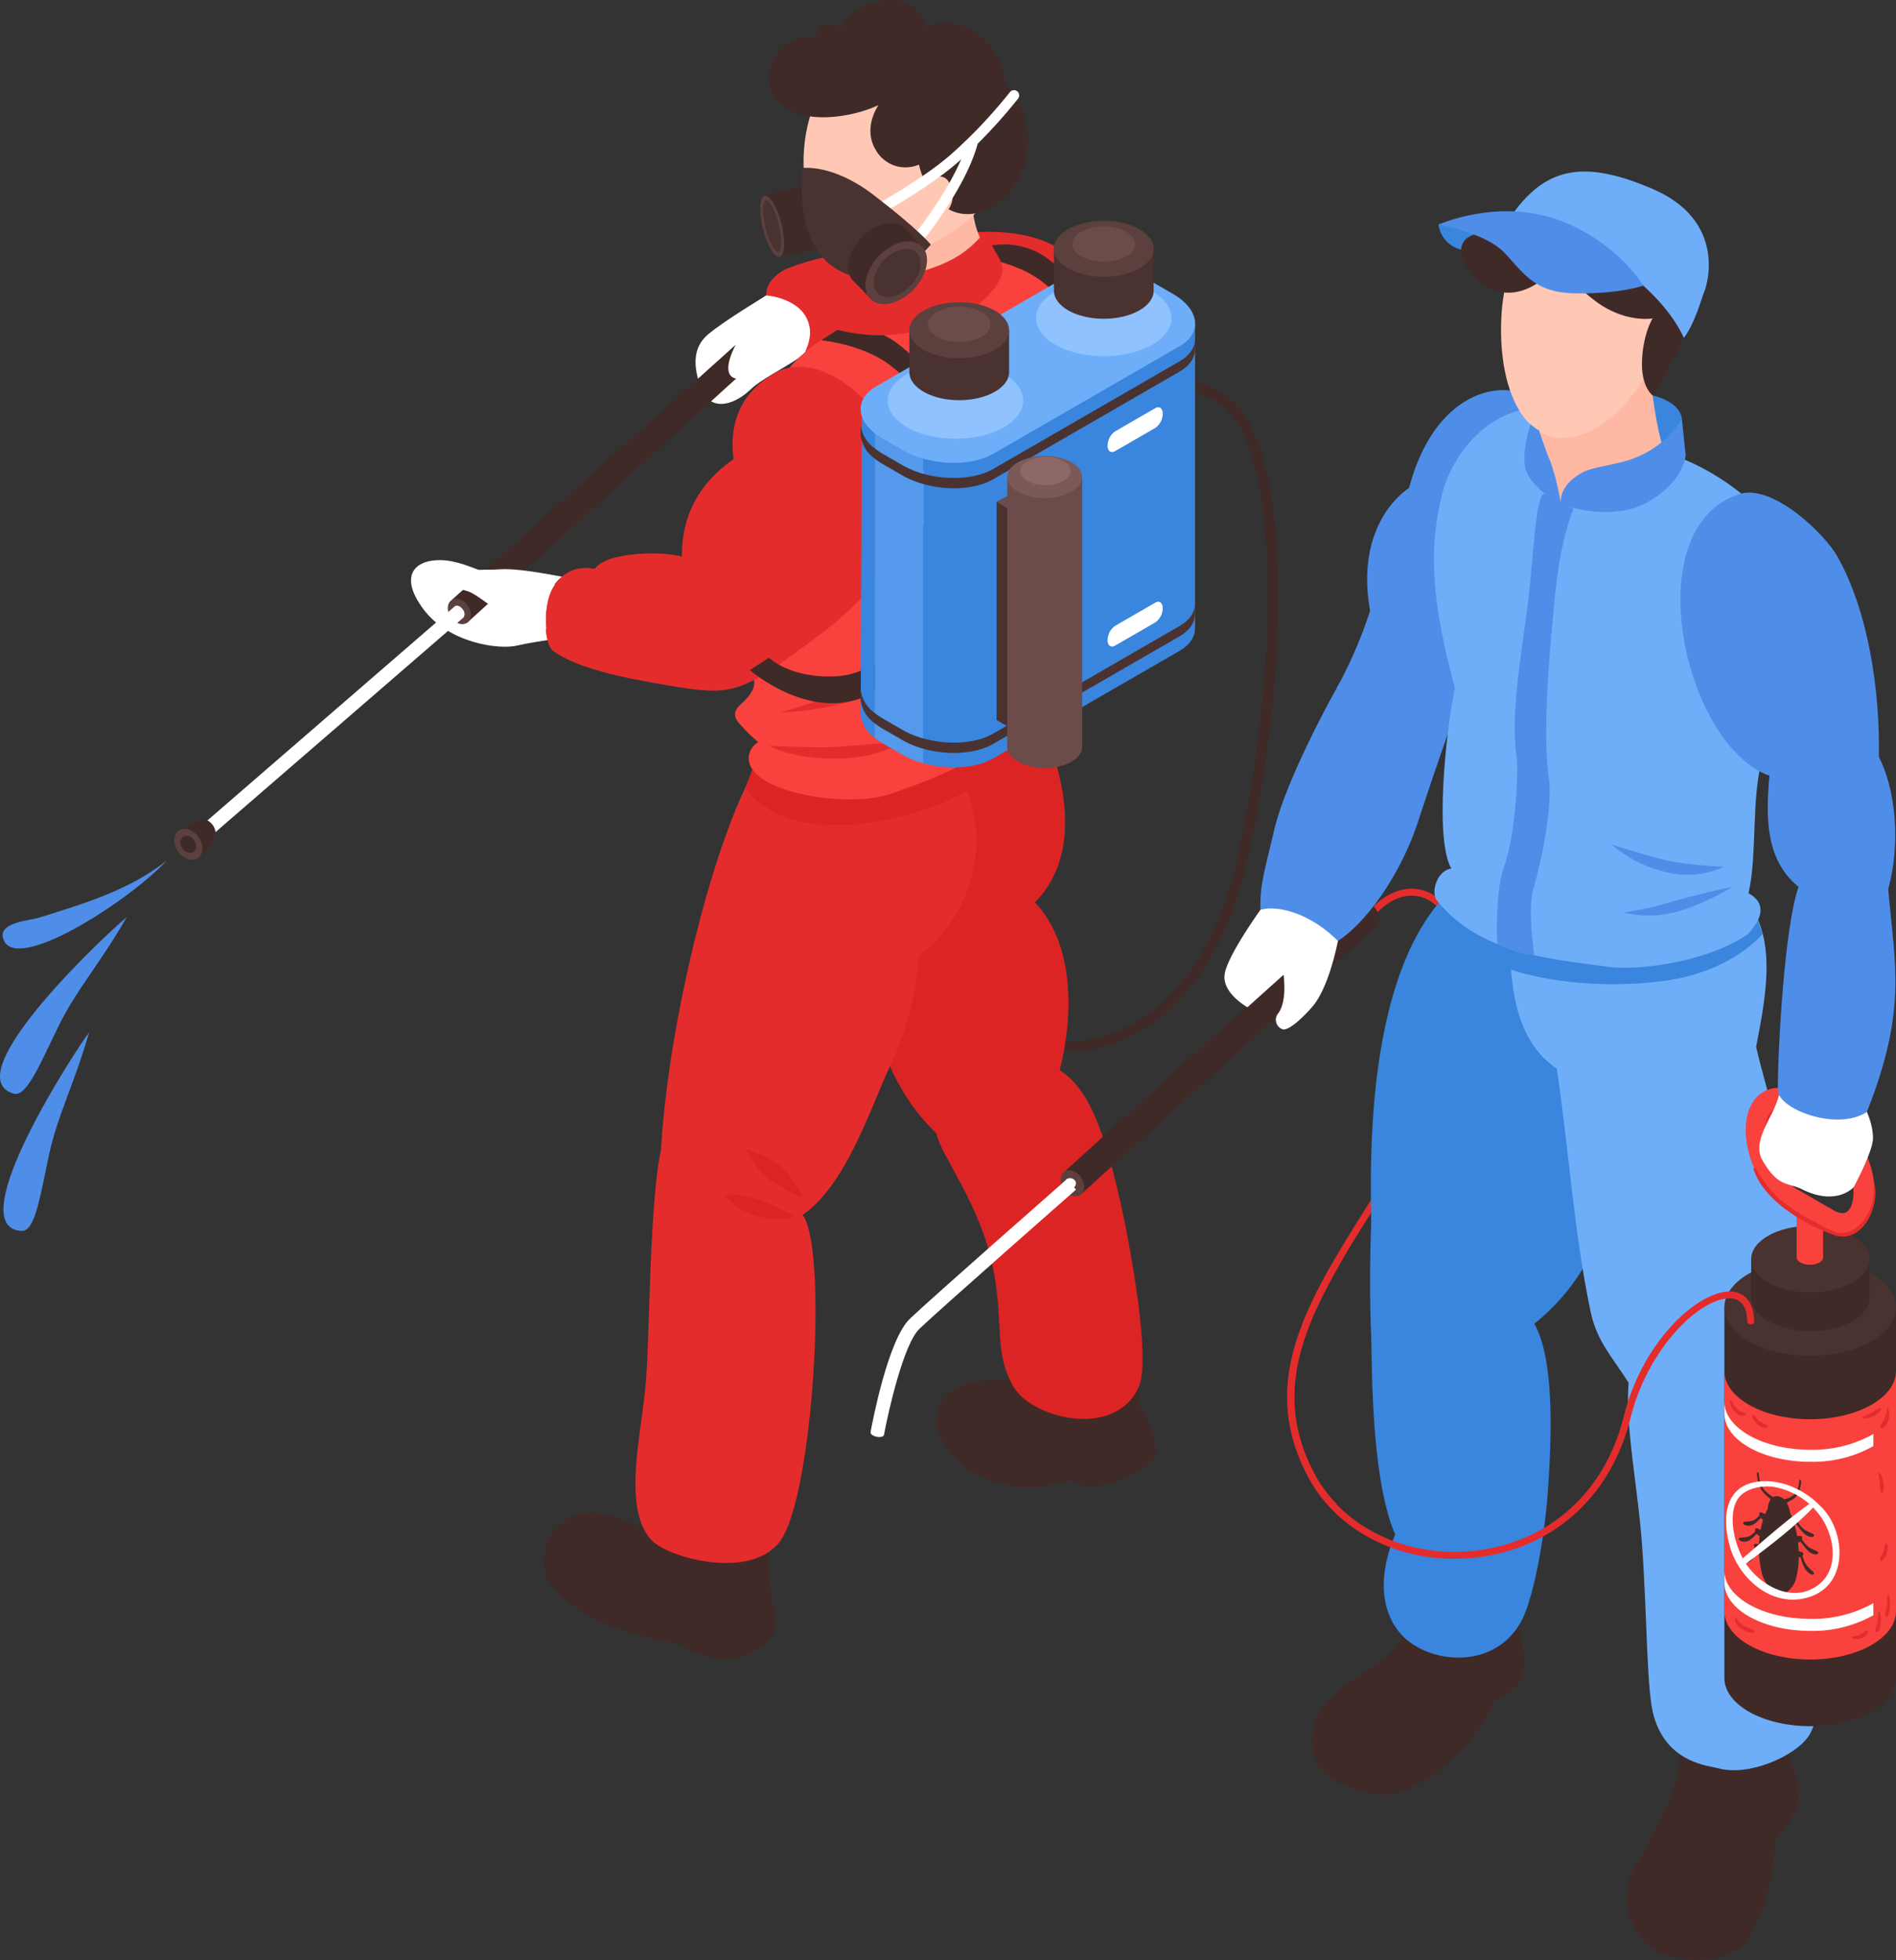 <svg id="Grupo_984733" data-name="Grupo 984733" xmlns="http://www.w3.org/2000/svg" xmlns:xlink="http://www.w3.org/1999/xlink" width="428.818" height="443.241" viewBox="0 0 428.818 443.241">
  <rect x="0" y="0" width="428.818" height="443.241" fill="#333333" stroke="none"/>
  <defs>
    <clipPath id="clip-path">
      <rect id="Rectángulo_345281" data-name="Rectángulo 345281" width="428.819" height="443.241" fill="none"/>
    </clipPath>
    <clipPath id="clip-path-3">
      <rect id="Rectángulo_345279" data-name="Rectángulo 345279" width="10.946" height="82.294" fill="none"/>
    </clipPath>
  </defs>
  <g id="Grupo_984732" data-name="Grupo 984732" clip-path="url(#clip-path)">
    <g id="Grupo_984731" data-name="Grupo 984731">
      <g id="Grupo_984730" data-name="Grupo 984730" clip-path="url(#clip-path)">
        <path id="Trazado_726102" data-name="Trazado 726102" d="M91.331,181.328c-5.175,0-9.649-1.539-11.625-4.246l1.906-1.391c1.819,2.493,7.74,4.284,15.127,2.69,7.529-1.631,25.8-9.1,32.806-43.068,9.626-46.69,8.186-89.463-3.352-99.5-10.69-9.3-23.345,2.21-23.472,2.331l-1.605-1.733c.145-.13,14.358-13.054,26.625-2.378,12.33,10.725,14.06,53.519,4.113,101.753-7.286,35.331-26.634,43.17-34.617,44.9a28.056,28.056,0,0,1-5.906.642" transform="translate(150.839 56.416)" fill="#3f2a28"/>
        <path id="Trazado_726103" data-name="Trazado 726103" d="M70.39,23.353s-9.869,5.93-13.294,8.909-3.225,7.269-1.478,12.07,6.687,4.59,11.341.165,17.653-8.374,14.454-14.54S74.42,22.1,70.39,23.353" transform="translate(102.925 43.463)" fill="#fff"/>
        <path id="Trazado_726104" data-name="Trazado 726104" d="M74.491,18.768s25.263-4.81,31.027,11.813S91.513,64.7,91.513,64.7Z" transform="translate(140.97 34.294)" fill="#e52c2c"/>
        <path id="Trazado_726105" data-name="Trazado 726105" d="M39.132,43.8c-6.146-.214-9.869,3.488-4.177,11.107S51.968,64.1,56.113,63.12s12.608-2.033,12.608-2.033L71.646,49.7S56.721,49.069,52.9,48.016,43.768,43.961,39.132,43.8" transform="translate(60.82 82.87)" fill="#fff"/>
        <path id="Trazado_726106" data-name="Trazado 726106" d="M105.136,29.494a39.381,39.381,0,0,1-2.528-3.477L35.3,86.5l3.563,5.079,67.2-60.99c-.307-.364-.619-.738-.926-1.1" transform="translate(66.799 49.236)" fill="#3f2a28"/>
        <path id="Trazado_726107" data-name="Trazado 726107" d="M67.709,22.871c-3.769.68-4.767,3.176-9.241,12.212s1.837,9.056,7.26,3.98,12.05-5.47,12.232-9.6-7.251-7.13-10.251-6.589" transform="translate(107.772 43.163)" fill="#fff"/>
        <path id="Trazado_726108" data-name="Trazado 726108" d="M64.472,23.724c-1.452.616-4.68,2.719-4.55,5.993,3.254.292,6.754,1.756,8.429,4.029,2.606,3.54,1.114,7.1.205,9.088,1.77,2.065,24.366.813,27.461-8.929s-.986-13.71-8.7-14.231-17.687,1.854-22.847,4.049" transform="translate(113.393 37.095)" fill="#e52c2c"/>
        <path id="Trazado_726109" data-name="Trazado 726109" d="M93.313,121.981c-2.632,1.195-5.342,1.252-8.452,1.377-9.328.37-11.648-1.637-16.111-7.862.04.44-2.881,11.547-2.9,11.711-6.372-2.178-12.409-5.666-17.87-2.346-5.73,3.483-6.146,8.744-4.781,13.939a30.805,30.805,0,0,0,10.555,8.614,76.807,76.807,0,0,0,19.215,5.721c4.559,2.736,10.965,4.882,15.7,2.4,4.871-2.557,7.315-4.7,5.872-10.092-1.325-4.963-1.808-19.8-1.226-23.464" transform="translate(80.522 218.57)" fill="#3f2a28"/>
        <path id="Trazado_726110" data-name="Trazado 726110" d="M117.889,104.555c-4.119,2.551-14.407,9.774-17.69,6.288-.726.043-6.8,3.315-11.451,3.3-8.07-.026-15.544,1.325-15.564,10.338-.006,2.239,5.131,8.591,7.272,9.86,11.4,6.78,18.543,3.653,23.168,2.519,3.937,3.4,13.192.4,18.671-4.668,1.811-1.675-1.073-9.9-3.043-11.972.353-1.628-1.559-13.817-1.362-15.668" transform="translate(138.495 197.864)" fill="#3f2a28"/>
        <path id="Trazado_726111" data-name="Trazado 726111" d="M112.116,147.3c3.2-12.55,3.248-28.615-5.606-37.92,14.144-14.294,3.708-41.307-7.917-55.127.116-.069.246-.139.359-.211,2.3-1.458.159-5.146-2.14-3.662-7.11,4.587-20.9,10-25.445,17.381-4.379,7.11-2.976,19.8-3.474,27.9-1.417,23.1-.74,49.646,16.342,65.962.8,4.833,10.115,15.981,12.938,31.175,2.337,12.579-.009,18.376,4.521,26.139,4.128,7.078,22.784,11.908,28.248.139,3-6.467-2.352-33.628-3.286-38.105-4.683-22.393-8.64-29.7-14.54-33.671" transform="translate(127.567 94.686)" fill="#dd2424"/>
        <path id="Trazado_726112" data-name="Trazado 726112" d="M124.824,70.075c-1.4-4.026-4.275-11.341-9.053-12.354-3.65-.772-8.414,2.89-11.185,3.919-3.613,1.345-27.322,1.672-27.2,2.071-9.912,16.446-20.215,58.083-21.907,87.149-2.58,12.287-2.482,39.161-3.364,51.7-.868,12.3-5.519,28.76.969,36.425,3.532,4.174,21.291,8.969,28.369,1.573,8.186-6.682,12.024-66.763,6.065-74.848,9.788-6.829,15.214-23.834,19.654-33.468a71.2,71.2,0,0,0,5.811-18.2c.4-2.435.6-4.729.816-6.919a32.644,32.644,0,0,0,11.029-37.044" transform="translate(94.027 109.034)" fill="#e52c2c"/>
        <path id="Trazado_726113" data-name="Trazado 726113" d="M58.288,71.507s6.757,12.733,32.936,7.049c20.3-4.405,27.8-14.613,27.8-14.613l-2.088-7.61L60.781,64.909Z" transform="translate(110.307 106.607)" fill="#dd2424"/>
        <path id="Trazado_726114" data-name="Trazado 726114" d="M131.9,28.925c-15.113-20.678-40.63.758-54.939,9.785C56.629,51.532,61.867,78.68,61.5,87.656c-.4,9.944-5.14,15.5-3.2,20.3,2.525,6.222,6.135,7.876.61,12.935-.871.8-2.285,2.132-.761,4.11a35.266,35.266,0,0,0,4.564,4.567c-2.794,1.773-3.017,5.267.223,7.789,6.32,4.923,21.974,6.531,29.665,3.928,13.49-4.564,27.336-10.832,31.988-19.9,2.051-4,.683-6.129.529-13.282-.1-4.807-.223-9.4,2.282-13.7,9.351-16.05,17.794-47.28,4.492-65.479" transform="translate(108.775 38.247)" fill="#f9423e"/>
        <path id="Trazado_726115" data-name="Trazado 726115" d="M121.679,46.783c-3.4-9.953-17.531-22.9-27.782-16.325-2.114,1.357-10.41,6.352-8.709,19.1C77.9,54.627,73.407,61.821,73.511,71.652c-3.37-1.261-16.892-1.345-19.7,2.719-5.672-1.134-9.2,2.551-10.367,6.332S42.212,91.454,44.57,93.088C50.149,96.955,60.113,99,70.121,100.7c15,2.545,16.345,1.921,32.326-9.71,14.647-10.664,26.243-23.692,19.232-44.2" transform="translate(80.72 54.259)" fill="#e52c2c"/>
        <path id="Trazado_726116" data-name="Trazado 726116" d="M99.689,28.991c-3.043-5.175-4.243-7.008-4.871-12.808-.1-.963-21.667,5.791-20.7,6.415-1.009,7.283-5.42,14.523-8.021,20.458,5.342,0,8.839.946,14.876-.671,4.807-1.29,12.539-3.315,16.4-6.754,1.631-1.455,3.442-4.738,2.323-6.641" transform="translate(125.077 30.449)" fill="#ffb8a3"/>
        <path id="Trazado_726117" data-name="Trazado 726117" d="M75.974,4.9C63.715,10.837,60.227,28.773,64.7,41.63a16.551,16.551,0,0,0,5.4,9.259c6.462,5.571,15.093,1.432,21.508-2.051,7.463-4.055,15.475-9.985,16.608-19.11C110.02,15.274,89.71-1.745,75.974,4.9" transform="translate(118.911 6.474)" fill="#ffc8b5"/>
        <path id="Trazado_726118" data-name="Trazado 726118" d="M95.236,6.256c-.749-9.383-15.6-7.274-18.749.15-1.842-1.226-4.451-1.744-5.5.72a2.923,2.923,0,0,0-.191,1.278C64.928,7.393,58.58,13.2,60.486,19.726c2.641,9.045,16.848,7.59,24.392,4.041-2,3.083-2.632,7.02-.5,10.349a7.706,7.706,0,0,0,9.643,3.106c1.3,5.5,5.423,12.322,12.764,11.029,9.2-1.62,17.716-16.817,6.647-29.451,0-7.914-9.215-16.66-18.193-12.545" transform="translate(113.813 0)" fill="#3f2a28"/>
        <path id="Trazado_726119" data-name="Trazado 726119" d="M71.963,16.333s5.632-6.022,7.153.524c1.041,4.469-3.358,6.783-3.358,6.783Z" transform="translate(136.186 26.125)" fill="#ffc8b5"/>
        <path id="Trazado_726120" data-name="Trazado 726120" d="M60.128,58.99s5.088,2.9,14.827,2.9a32.848,32.848,0,0,0,16.091-3.942s-12.235,1.1-16.5,1.3-14.422-.266-14.422-.266" transform="translate(113.789 109.671)" fill="#e52c2c"/>
        <path id="Trazado_726121" data-name="Trazado 726121" d="M61.045,66.411a64.927,64.927,0,0,0,18.162-3.242c8.593-3.08,15.987-13.135,15.987-13.135S84.439,58.465,77.445,61.06s-16.4,5.351-16.4,5.351" transform="translate(115.524 94.687)" fill="#e52c2c"/>
        <path id="Trazado_726122" data-name="Trazado 726122" d="M58.634,59.183s14.647,12.851,28.248,4.894S95.947,48.8,95.947,48.8s-6.939,11.1-17.534,11.761-15.457-4.182-15.457-4.182Z" transform="translate(110.962 92.349)" fill="#3f2a28"/>
        <path id="Trazado_726123" data-name="Trazado 726123" d="M64.213,28.405s9.724.865,16.015,5.976A40.808,40.808,0,0,1,89.2,44.033l3.552-2.285s-5-8.027-11.564-12.822a16.579,16.579,0,0,0-13.328-2.9Z" transform="translate(121.52 48.551)" fill="#3f2a28"/>
        <path id="Trazado_726124" data-name="Trazado 726124" d="M76.079,21.856s9.724.865,16.015,5.976a40.809,40.809,0,0,1,8.969,9.652l3.552-2.285s-5-8.027-11.564-12.822a16.579,16.579,0,0,0-13.328-2.9Z" transform="translate(143.975 36.157)" fill="#3f2a28"/>
        <path id="Trazado_726125" data-name="Trazado 726125" d="M65.481,39.857s-.738-7.633,9.588-10.563S91.9,25.444,97.726,19.008c1.7-1.874,1.981.55,3.491,3.182s3.714,5.073-2.933,11.162-16.134,7.3-21.436,7.708a40.1,40.1,0,0,1-11.367-1.2" transform="translate(123.896 34.716)" fill="#e52c2c"/>
        <path id="Trazado_726126" data-name="Trazado 726126" d="M56.625,93.463a14.05,14.05,0,0,0,7.957,4.955c5.337,1.218,7.974,0,7.974,0s-9.337-5.851-15.932-4.955" transform="translate(107.16 176.697)" fill="#dd2424"/>
        <path id="Trazado_726127" data-name="Trazado 726127" d="M58.343,89.853s2.282,4.871,5.175,6.849a66.716,66.716,0,0,0,7.61,4.177,20.467,20.467,0,0,0-3.8-6c-2.892-3.347-8.981-5.021-8.981-5.021" transform="translate(110.411 170.042)" fill="#dd2424"/>
        <path id="Trazado_726128" data-name="Trazado 726128" d="M39.52,48.35c.983,1.4.931,3.135-.119,3.873s-2.7.2-3.685-1.2-.928-3.138.121-3.873,2.7-.2,3.682,1.2" transform="translate(66.26 88.596)" fill="#5b403e"/>
        <path id="Trazado_726129" data-name="Trazado 726129" d="M77.949,50a1.568,1.568,0,0,0-.188-1.788c-.515-.735-1.319-1.059-1.8-.726-.04.029-61.742,53.438-61.742,53.438l1.955,2.525S77.909,50.044,77.949,50l.009-.009Z" transform="translate(26.916 89.609)" fill="#fff"/>
        <path id="Trazado_726130" data-name="Trazado 726130" d="M13.971,66.489s4.813-2.774,6.47-2.317a3.476,3.476,0,0,1,1.845,2.482c0,2.965-3.488,5.6-3.488,5.6Z" transform="translate(26.439 121.346)" fill="#3f2a28"/>
        <path id="Trazado_726131" data-name="Trazado 726131" d="M19.14,66.679c1.206,1.718,1.14,3.838-.145,4.744s-3.306.24-4.509-1.475-1.14-3.841.145-4.744,3.306-.24,4.509,1.475" transform="translate(25.78 122.631)" fill="#5b403e"/>
        <path id="Trazado_726132" data-name="Trazado 726132" d="M17.171,66.38a1.9,1.9,0,0,1-.081,2.629,1.9,1.9,0,0,1-2.5-.816,1.9,1.9,0,0,1,.081-2.626,1.9,1.9,0,0,1,2.5.813" transform="translate(26.71 123.657)" fill="#3f2a28"/>
        <path id="Trazado_726133" data-name="Trazado 726133" d="M113.62,30.174s-4.284,8.084-20.169,13.892a161.185,161.185,0,0,1-22.411,5.9L70.7,62.506a131.563,131.563,0,0,0,24.84-6.647c7.159-2.814,13.855-6.667,17.786-13.875,1.571-2.881.3-11.81.3-11.81" transform="translate(133.794 57.103)" fill="#fff"/>
        <path id="Trazado_726134" data-name="Trazado 726134" d="M67.938,37.6a1.179,1.179,0,0,1-.538-2.227c.136-.072,14.025-7.257,21.667-14.08a112.141,112.141,0,0,0,12.99-13.78,1.179,1.179,0,0,1,1.874,1.432A114.566,114.566,0,0,1,90.638,23.055C82.77,30.078,69.057,37.173,68.476,37.471a1.153,1.153,0,0,1-.538.13" transform="translate(126.336 13.343)" fill="#fff"/>
        <path id="Trazado_726135" data-name="Trazado 726135" d="M72.017,36.321a1.179,1.179,0,0,1-.821-1.935c.1-.124,10.526-12.565,13.386-22.726a1.2,1.2,0,0,1,1.458-.816,1.182,1.182,0,0,1,.813,1.458C83.853,22.955,73.44,35.381,73,35.9a1.181,1.181,0,0,1-.981.417" transform="translate(134.205 20.449)" fill="#fff"/>
        <path id="Trazado_726136" data-name="Trazado 726136" d="M70.038,14.381,59.764,17.088l3.477,13.754L72.9,29.019Z" transform="translate(113.1 27.214)" fill="#3f2a28"/>
        <path id="Trazado_726137" data-name="Trazado 726137" d="M62.873,13.171s6.791-1.024,16,6.013c10.274,7.85,13.054,11.3,13.054,11.3S81.336,43.747,69.59,35.333c-8.753-6.268-6.716-22.162-6.716-22.162" transform="translate(118.596 24.827)" fill="#493230"/>
        <path id="Trazado_726138" data-name="Trazado 726138" d="M78,27.382l4.94-4.732-3.922-4.139c-2.184-2.074-6.52-1.059-9.687,2.273s-3.966,7.711-1.782,9.788l3.425,3.537,4.483-4.292A12.326,12.326,0,0,0,77.235,28.3c.281-.3.521-.607.764-.917" transform="translate(125.502 32.995)" fill="#3f2a28"/>
        <path id="Trazado_726139" data-name="Trazado 726139" d="M78.59,29.731C75.422,33.06,71.087,34.078,68.9,32s-1.385-6.456,1.782-9.788,7.506-4.347,9.687-2.271,1.385,6.459-1.782,9.788" transform="translate(128.067 35.702)" fill="#5b403e"/>
        <path id="Trazado_726140" data-name="Trazado 726140" d="M76.664,27.77c-2.421,2.545-5.739,3.323-7.408,1.735s-1.059-4.937,1.365-7.483,5.736-3.323,7.4-1.738,1.059,4.94-1.362,7.486" transform="translate(129.284 36.833)" fill="#493230"/>
        <path id="Trazado_726141" data-name="Trazado 726141" d="M64.253,21.69c.94,3.8.758,7.121-.4,7.408s-2.866-2.563-3.806-6.369-.758-7.121.4-7.408,2.866,2.566,3.806,6.369" transform="translate(112.493 28.957)" fill="#5b403e"/>
        <path id="Trazado_726142" data-name="Trazado 726142" d="M63.227,21.114c.79,3.2.758,5.953-.067,6.155s-2.135-2.221-2.924-5.418-.761-5.95.067-6.155,2.135,2.221,2.924,5.418" transform="translate(112.908 29.683)" fill="#493230"/>
        <path id="Trazado_726143" data-name="Trazado 726143" d="M59.5,46.208c-3.9-.752-10.393-1.895-13.6-1.686-4.425.286-8.212-.3-9.588,1.458s-.188,3.02,1.643,3.442,4.784,3.106,8.579,5.452c2.253,1.394,6.4,2.545,9.418,3.257-.327-4.512.064-9.227,3.552-11.923" transform="translate(67.588 84.207)" fill="#fff"/>
        <path id="Trazado_726144" data-name="Trazado 726144" d="M37.381,67.265C28.92,74,18.652,77.03,8.442,80.22c-2.164.674-8.923,1.024-8.18,4.449,1.935,8.894,28.187-7.885,37.119-17.4" transform="translate(0.389 127.295)" fill="#4f8ee8"/>
        <path id="Trazado_726145" data-name="Trazado 726145" d="M28.667,71.706c-3.04,2.337-39.187,35.756-25.642,39.9,2.913.891,5.788-6.178,10.179-15.191C17.216,88.181,22.5,82.4,28.667,71.706" transform="translate(0 135.7)" fill="#4f8ee8"/>
        <path id="Trazado_726146" data-name="Trazado 726146" d="M19.641,80.714c-2.389,3-29.442,44.13-15.3,44.9,3.04.165,4.13-7.39,6.227-17.193,1.915-8.958,5.652-15.836,9.068-27.7" transform="translate(0.516 152.747)" fill="#4f8ee8"/>
        <path id="Trazado_726147" data-name="Trazado 726147" d="M67.568,33.066l-.269,67.62.023-.006a7.511,7.511,0,0,0,3.161,5.114V32.262Z" transform="translate(127.36 61.054)" fill="#3a85dd"/>
        <path id="Trazado_726148" data-name="Trazado 726148" d="M72.185,42.307V124.6c5.47,1.55,11.824,1.241,15.833-1.073L130.164,99.2c2.516-1.455,3.656-3.442,3.5-5.5l.014,0V25.36Z" transform="translate(136.606 47.992)" fill="#3a85dd"/>
        <path id="Trazado_726149" data-name="Trazado 726149" d="M68.4,34.236v73.532a14.937,14.937,0,0,0,1.814,1.241l4.472,2.58a20.44,20.44,0,0,0,4.663,1.923V31.219Z" transform="translate(129.443 59.08)" fill="#3a85dd"/>
        <g id="Grupo_984729" data-name="Grupo 984729" transform="translate(197.844 90.299)" opacity="0.5">
          <g id="Grupo_984728" data-name="Grupo 984728">
            <g id="Grupo_984727" data-name="Grupo 984727" clip-path="url(#clip-path-3)">
              <path id="Trazado_726150" data-name="Trazado 726150" d="M68.4,34.236v73.532a14.937,14.937,0,0,0,1.814,1.241l4.472,2.58a20.44,20.44,0,0,0,4.663,1.923V31.219Z" transform="translate(-68.401 -31.219)" fill="#6eaef9"/>
            </g>
          </g>
        </g>
        <path id="Trazado_726151" data-name="Trazado 726151" d="M139.41,52.548,97.267,76.88C93.255,79.2,86.9,79.5,81.43,77.956a20.736,20.736,0,0,1-4.66-1.923L72.3,73.449a14.4,14.4,0,0,1-1.814-1.241,7.5,7.5,0,0,1-3.161-5.114l-.017.006L67.3,69.42l.026-.006a7.5,7.5,0,0,0,3.161,5.114A14.392,14.392,0,0,0,72.3,75.766l4.472,2.583a20.6,20.6,0,0,0,4.66,1.923c5.473,1.55,11.824,1.241,15.836-1.073L139.41,54.865c2.516-1.452,3.656-3.439,3.5-5.5l.012,0v-2.32l-.012.006c.153,2.057-.986,4.047-3.5,5.5" transform="translate(127.358 89.028)" fill="#493230"/>
        <path id="Trazado_726152" data-name="Trazado 726152" d="M139.41,31.856,97.267,56.188C93.255,58.5,86.9,58.814,81.43,57.261a20.472,20.472,0,0,1-4.66-1.923L72.3,52.757a14.4,14.4,0,0,1-1.814-1.241A7.5,7.5,0,0,1,67.324,46.4l-.017.006-.009,2.32.026-.006a7.5,7.5,0,0,0,3.161,5.114A14.394,14.394,0,0,0,72.3,55.074l4.472,2.583a20.6,20.6,0,0,0,4.66,1.923c5.473,1.55,11.824,1.241,15.836-1.073L139.41,34.173c2.516-1.452,3.656-3.439,3.5-5.5l.012,0v-2.32l-.012.006c.153,2.057-.986,4.044-3.5,5.5" transform="translate(127.358 49.87)" fill="#493230"/>
        <path id="Trazado_726153" data-name="Trazado 726153" d="M139.41,38.392,97.27,62.723c-5.235,3.023-14.459,2.638-20.5-.847L72.3,59.293c-6.042-3.488-6.7-8.813-1.472-11.833L112.97,23.129c5.232-3.023,14.456-2.638,20.5.847l4.472,2.583c6.042,3.488,6.7,8.813,1.472,11.833" transform="translate(127.357 39.912)" fill="#6eaef9"/>
        <path id="Trazado_726154" data-name="Trazado 726154" d="M100.052,36.959c0,4.761-6.858,8.619-15.316,8.619S69.418,41.72,69.418,36.959s6.858-8.619,15.318-8.619,15.316,3.859,15.316,8.619" transform="translate(131.37 53.632)" fill="#8fc2ff"/>
        <path id="Trazado_726155" data-name="Trazado 726155" d="M111.646,30.507c0,4.761-6.858,8.619-15.316,8.619s-15.318-3.859-15.318-8.619,6.858-8.619,15.318-8.619,15.316,3.859,15.316,8.619" transform="translate(153.311 41.422)" fill="#8fc2ff"/>
        <path id="Trazado_726156" data-name="Trazado 726156" d="M71.107,25.817V35.3c0,3.5,5.047,6.346,11.275,6.346S93.656,38.8,93.656,35.3V25.817Z" transform="translate(134.566 48.857)" fill="#493230"/>
        <path id="Trazado_726157" data-name="Trazado 726157" d="M93.656,29.969c0,3.506-5.047,6.346-11.275,6.346s-11.275-2.84-11.275-6.346,5.047-6.346,11.275-6.346,11.275,2.84,11.275,6.346" transform="translate(134.566 44.705)" fill="#5b403e"/>
        <path id="Trazado_726158" data-name="Trazado 726158" d="M86.747,27.973c0,2.207-3.179,3.994-7.1,3.994s-7.1-1.788-7.1-3.994,3.176-3.994,7.1-3.994,7.1,1.788,7.1,3.994" transform="translate(137.299 45.379)" fill="#6b4c4b"/>
        <path id="Trazado_726159" data-name="Trazado 726159" d="M82.41,19.451v9.481c0,3.5,5.047,6.346,11.275,6.346s11.275-2.846,11.275-6.346V19.451Z" transform="translate(155.956 36.81)" fill="#493230"/>
        <path id="Trazado_726160" data-name="Trazado 726160" d="M104.959,23.6c0,3.506-5.047,6.346-11.275,6.346S82.41,27.107,82.41,23.6s5.047-6.343,11.275-6.343,11.275,2.84,11.275,6.343" transform="translate(155.956 32.66)" fill="#5b403e"/>
        <path id="Trazado_726161" data-name="Trazado 726161" d="M86.279,93.438l-8.353-4.822v-49.4l8.353,4.822Z" transform="translate(147.47 74.215)" fill="#493230"/>
        <path id="Trazado_726162" data-name="Trazado 726162" d="M80.459,38.778l-2.534,1.267,8.353,4.822L88.813,43.6Z" transform="translate(147.47 73.386)" fill="#6b4c4b"/>
        <path id="Trazado_726163" data-name="Trazado 726163" d="M78.76,37.294V98.339c0,2.632,3.795,4.773,8.475,4.773s8.472-2.14,8.472-4.773V37.294Z" transform="translate(149.049 70.577)" fill="#6b4c4b"/>
        <path id="Trazado_726164" data-name="Trazado 726164" d="M95.707,40.416c0,2.635-3.795,4.77-8.475,4.77s-8.472-2.135-8.472-4.77,3.792-4.77,8.472-4.77,8.475,2.135,8.475,4.77" transform="translate(149.049 67.458)" fill="#7c5959"/>
        <path id="Trazado_726165" data-name="Trazado 726165" d="M91.147,38.916c0,1.767-2.545,3.2-5.684,3.2s-5.684-1.432-5.684-3.2,2.545-3.2,5.684-3.2,5.684,1.432,5.684,3.2" transform="translate(150.979 67.592)" fill="#8e6868"/>
        <path id="Trazado_726166" data-name="Trazado 726166" d="M98.052,21.693c0,2.207-3.179,3.994-7.1,3.994s-7.1-1.788-7.1-3.994,3.179-3.994,7.1-3.994,7.1,1.788,7.1,3.994" transform="translate(158.687 33.494)" fill="#6b4c4b"/>
        <path id="Trazado_726167" data-name="Trazado 726167" d="M88.283,41.78l9.12-5.267a4.027,4.027,0,0,0,1.681-3.2c0-1.232-.755-1.8-1.681-1.27l-9.12,5.267a4.032,4.032,0,0,0-1.678,3.2c0,1.232.755,1.8,1.678,1.27" transform="translate(163.895 60.254)" fill="#fff"/>
        <path id="Trazado_726168" data-name="Trazado 726168" d="M88.283,56.983l9.12-5.267a4.017,4.017,0,0,0,1.681-3.2c0-1.232-.755-1.8-1.681-1.27l-9.12,5.267a4.028,4.028,0,0,0-1.678,3.2c0,1.232.755,1.8,1.678,1.267" transform="translate(163.895 89.03)" fill="#fff"/>
        <path id="Trazado_726169" data-name="Trazado 726169" d="M111.9,208.656a30.089,30.089,0,0,1-4.978-6.635c-11.338-21.066-.176-38.811,13.956-61.274,3.274-5.2,6.655-10.572,10.019-16.371,6.546-11.275,12.163-35.58,8.935-44.989-1.9-5.551-5.235-9.016-9.383-9.759-4.047-.723-8.284,1.25-11.665,5.4l1.212.992c3.017-3.694,6.719-5.455,10.178-4.845,3.561.636,6.465,3.734,8.177,8.724,3.049,8.9-2.557,32.919-8.808,43.693-3.355,5.773-6.728,11.139-9.99,16.325-14.41,22.894-25.786,40.977-14.011,62.85a31.026,31.026,0,0,0,4.159,5.892Z" transform="translate(190.48 131.489)" fill="#e52c2c"/>
        <path id="Trazado_726170" data-name="Trazado 726170" d="M147.256,31.581c-6.514-3.193-20.745-.182-26.37,21-5.548,3.925-11.512,12.86-8.828,27.82a102.123,102.123,0,0,1-7.529,17.453c.645,1.533,14.075,13.791,21.98,13.085,14.051-10.757,22.266-32.361,29.844-48.755,5.2-11.252,2.994-24.675-9.1-30.6" transform="translate(197.815 57.72)" fill="#4f8ee8"/>
        <path id="Trazado_726171" data-name="Trazado 726171" d="M128.754,30.811s7.517,1.093,7.992,5.661-3.459,8.732-5.77,8.139-2.221-13.8-2.221-13.8" transform="translate(243.659 58.308)" fill="#3a85dd"/>
        <path id="Trazado_726172" data-name="Trazado 726172" d="M123.179,125.592c.046.3.1.631.133.871,1,6.577-2,9.357-5.872,12.021s-14.086,8.108-14.775,15.752,2.858,10.962,13.074,13.641c5.571,1.464,11.882-2.091,16.817-6.242,5.342-4.495,11.1-12.073,11.116-14.847,7.966-2.9,8.128-7.436,4.975-19.541-7.532,4.645-17.667,3.656-25.468-1.654" transform="translate(194.133 237.676)" fill="#3f2a28"/>
        <path id="Trazado_726173" data-name="Trazado 726173" d="M163.046,136.294c-7.5,4.287-16.8,5.582-23.9,1.545a19.76,19.76,0,0,1-.107,3.592c-.842,5.95-6.118,16.068-10,22.737a14.247,14.247,0,0,0,4.246,18.645c4.576,3.049,17.485,4.613,21.751-3.173A44.9,44.9,0,0,0,160.7,158c3.3-3.94,3.3-3.94,4.4-6.022,3.023-5.759-1.111-11.162-2.016-15.2a3.949,3.949,0,0,1-.038-.486" transform="translate(240.757 257.929)" fill="#3f2a28"/>
        <path id="Trazado_726174" data-name="Trazado 726174" d="M107.375,172.705c-.347-7.431-.3-17.106-.02-24.563.257-6.985-3.483-63.385,22.81-79.791.437-.55,25.164,2.9,33.442,3.607a2.743,2.743,0,0,1,2.334,2.282c4.72,27.446,4.368,57.967-10.216,82.614a47.426,47.426,0,0,1-11.46,13.253c4.544,7.925,3.994,25.346,3.046,38.25-.81,11.012-3.2,22.766-5.36,27.712-5.07,11.625-19.267,11.555-26.535,5.49-3.332-2.783-8.284-10.2-2.612-23.79-5.672-13.126-5.195-40.092-5.429-45.064" transform="translate(202.741 129.24)" fill="#3a85dd"/>
        <path id="Trazado_726175" data-name="Trazado 726175" d="M128.682,112.422c-8.819-6.086-11.659-17.4-10.288-38.42,7.318-10.9,38.562-2.8,50.034-2.722,10.485,8.235,8.05,22.266,5.319,36.17,2.89,12.472,9.331,31.131,11.544,50.687.552,4.9,1.079,15.955-3.723,20.421,6.525,14.72,11.483,73.225,4.113,84.662-3,4.663-13.661,9.253-20.369,7.4-2.236-.616-11.5-1.125-14.639-11.581-1.738-5.794-1.469-21.124-2.722-38.953-.874-12.388-3.847-26.79-3.046-36.67-3.679-5.84-7.15-9.3-8.582-16.033-3.708-17.424-5.024-37.408-7.642-54.959" transform="translate(223.433 129.276)" fill="#6eaef9"/>
        <path id="Trazado_726176" data-name="Trazado 726176" d="M180.467,71.569l1.547,4.119s-6.768,8.6-22.243,10.676-29.659-.471-36.17-3.08-9.114-9.3-9.114-9.3,35.832,6.1,45.284,3.433,20.7-5.851,20.7-5.851" transform="translate(216.66 135.44)" fill="#3a85dd"/>
        <path id="Trazado_726177" data-name="Trazado 726177" d="M116.05,136c-3.769-6.4-1.336-30.391.81-40.818-4.628-17.274-6.4-29.977-2.858-43.965,2.207-8.721,10.155-18.746,20.878-19.293,5.227-.269,22.911,7.078,26.243,8.915,13.725,3.893,21.9,10.445,31.143,20.626,1.145,1.264-3.494,41.813-5.791,49.412-2.678,8.86-1.177,22.422-3.225,30.7,4.8,2.681,2.3,6.644-.078,9.218-8.6,6.118-24.233,8.388-31.461,7.451-14.893-1.929-29.387-3.338-38.817-14.867-1.663-2.036,0-6.965,3.156-7.376" transform="translate(212.197 60.396)" fill="#6eaef9"/>
        <path id="Trazado_726178" data-name="Trazado 726178" d="M122.788,33.675c3.078.622,8.264,1.6,11.333,1a26.125,26.125,0,0,0,12.035-5.831c.289,4.237,1.652,15.023,3.584,19.29,3.749,8.284-17.378,11.032-23.7,11.286-1.626-2.369-6.152-5.221-6.1-11.043,1.935-6.927,2.155-11.471,2.843-14.705" transform="translate(226.987 54.593)" fill="#ffb8a3"/>
        <path id="Trazado_726179" data-name="Trazado 726179" d="M117.885,36.152c.914-5.86,3.028-13.117,8.035-16.805,4.949-3.647,12.683-3.185,18.448-2.117,8.941,1.654,14.147,12.339,11.246,23.68-2.681,10.476-11.654,26.07-23.773,26.946-6.17.445-10.338-4.619-12.443-10.74-2.5-7.254-2.271-16.128-1.513-20.964" transform="translate(222.119 31.155)" fill="#ffc8b5"/>
        <path id="Trazado_726180" data-name="Trazado 726180" d="M128.584,22.164c-.1,0-5.42,2.56-9.724,2.247a6.767,6.767,0,0,1-6.381-5.837s7.121-2.033,11.414-1.44,4.692,5.03,4.692,5.03" transform="translate(212.86 32.22)" fill="#3a85dd"/>
        <path id="Trazado_726181" data-name="Trazado 726181" d="M164.514,40.461s.662.422-1.232,4.744a90.093,90.093,0,0,1-5.71,10.2s-2.687-1.871-2.395-8.015,2.395-9.4,2.395-9.4-6.248,1.171-13.054-4-7.694-9.019-7.694-9.019-5.273,7.581-12.4,7.194-14.381-10.777-7.237-13.123,23.417-.093,23.417-.093,24.375,13.343,23.912,21.517" transform="translate(216.207 34.008)" fill="#3f2a28"/>
        <path id="Trazado_726182" data-name="Trazado 726182" d="M158.171,51.033c-5.432-12.229-25.549-26.226-40.512-25.323.078-.133.133-.257.217-.39,7.948-12.426,16.406-15.2,33.225-7.983S163.525,39.2,162.639,40.958c-.22.44-2.022,6.988-4.469,10.074" transform="translate(222.663 25.38)" fill="#6eaef9"/>
        <path id="Trazado_726183" data-name="Trazado 726183" d="M158.79,33.331s-4.819-8.4-16.562-13.8c-14.766-6.791-29.749.014-29.749.014s10.792,1.773,15.2,6.641,6.962,8.747,15.631,8.9c10.329.176,15.48-1.75,15.48-1.75" transform="translate(212.86 31.251)" fill="#4f8ee8"/>
        <path id="Trazado_726184" data-name="Trazado 726184" d="M134.382,42.136s-2.861,5.964-4.194,19.478-2.832,31.059-1.406,41.235c.949,6.763-1.762,19.087-3.361,24.684s0,13.2,0,15.428c-3.373,0-8.287-2.519-8.287-2.519s-.642-11.657,1.617-17.765,3.352-20.771,2.687-25.213c-1.452-9.707,1.782-26.336,2.826-35.849,1.157-10.557,1.594-22.853,3.6-23.027a34.982,34.982,0,0,1,6.522,3.549" transform="translate(221.51 73.024)" fill="#4f8ee8"/>
        <path id="Trazado_726185" data-name="Trazado 726185" d="M122.083,52.006s-.856-3.971,4.735-7.1c1.958-1.1,5.461-1.527,9.033-2.427a22.239,22.239,0,0,0,13.606-9.707l.847,8.171s-.359,6.115-8.807,10.7-19.414.364-19.414.364" transform="translate(230.946 62.012)" fill="#4f8ee8"/>
        <path id="Trazado_726186" data-name="Trazado 726186" d="M122.524,34.564c.665,2.068,1.559,4.668,2.566,7.06a55.361,55.361,0,0,1,2.369,9.62s-5.328-2.664-7.546-6.809c-1.519-2.835-.289-8.151.645-11.266a11.264,11.264,0,0,0,1.967,1.394" transform="translate(225.573 62.772)" fill="#4f8ee8"/>
        <path id="Trazado_726187" data-name="Trazado 726187" d="M151.665,69.339s-6.994,4.316-13.294,5.794a24.866,24.866,0,0,1-11.448,0,76.458,76.458,0,0,0,11.448-2.568c7.61-2.166,13.294-3.225,13.294-3.225" transform="translate(240.195 131.22)" fill="#4f8ee8"/>
        <path id="Trazado_726188" data-name="Trazado 726188" d="M151.42,71.052a19.563,19.563,0,0,1-13.459,1.134,28.607,28.607,0,0,1-11.952-6.164s9.736,3.144,14.089,3.94a105.586,105.586,0,0,0,11.321,1.09" transform="translate(238.467 124.943)" fill="#4f8ee8"/>
        <path id="Trazado_726189" data-name="Trazado 726189" d="M146.849,101.628c-1,.888-1.3,5.328-4.556,9.765a25.557,25.557,0,0,1-6.068,6.216,12.564,12.564,0,0,1,4.657-9.765c4.963-3.968,5.967-6.216,5.967-6.216" transform="translate(257.792 192.325)" fill="#4f8ee8"/>
        <path id="Trazado_726190" data-name="Trazado 726190" d="M136.023,108.278s5.895,1.949,7.48,4.9,2.991,5.941,2.991,5.941-3.456.819-6.091-3.329-4.379-7.509-4.379-7.509" transform="translate(257.416 204.91)" fill="#4f8ee8"/>
        <path id="Trazado_726191" data-name="Trazado 726191" d="M134.834,102.217v83.774c0,6.034,8.689,10.925,19.408,10.925s19.411-4.891,19.411-10.925V102.217Z" transform="translate(255.166 193.44)" fill="#3f2a28"/>
        <path id="Trazado_726192" data-name="Trazado 726192" d="M154.242,118.108c-10.719,0-19.408-4.891-19.408-10.925v54.332c0,6.034,8.689,10.925,19.408,10.925s19.411-4.891,19.411-10.925V107.183c0,6.034-8.692,10.925-19.411,10.925" transform="translate(255.166 202.838)" fill="#f9423e"/>
        <path id="Trazado_726193" data-name="Trazado 726193" d="M168.534,130.162a27.884,27.884,0,0,1-14.292,3.549c-10.719,0-19.408-4.891-19.408-10.925v2.728c0,6.031,8.689,10.922,19.408,10.922a27.884,27.884,0,0,0,14.292-3.549Z" transform="translate(255.166 232.366)" fill="#fff"/>
        <path id="Trazado_726194" data-name="Trazado 726194" d="M168.534,116.94a27.884,27.884,0,0,1-14.292,3.549c-10.719,0-19.408-4.891-19.408-10.922v2.725c0,6.031,8.689,10.922,19.408,10.922a27.884,27.884,0,0,0,14.292-3.549Z" transform="translate(255.166 207.349)" fill="#fff"/>
        <path id="Trazado_726195" data-name="Trazado 726195" d="M173.653,109.365c0,6.034-8.689,10.925-19.411,10.925s-19.408-4.891-19.408-10.925,8.689-10.925,19.408-10.925,19.411,4.891,19.411,10.925" transform="translate(255.166 186.292)" fill="#493230"/>
        <path id="Trazado_726196" data-name="Trazado 726196" d="M136.932,98.44v8.744c0,4.159,5.993,7.532,13.386,7.532s13.383-3.373,13.383-7.532V98.44Z" transform="translate(259.136 186.292)" fill="#3f2a28"/>
        <path id="Trazado_726197" data-name="Trazado 726197" d="M163.7,103.368c0,4.159-5.993,7.535-13.383,7.535s-13.386-3.375-13.386-7.535,5.993-7.532,13.386-7.532,13.383,3.373,13.383,7.532" transform="translate(259.136 181.364)" fill="#493230"/>
        <path id="Trazado_726198" data-name="Trazado 726198" d="M140.486,93.834v12.912c0,.931,1.339,1.683,2.991,1.683s2.994-.752,2.994-1.683V97.519Z" transform="translate(265.862 177.576)" fill="#f9423e"/>
        <path id="Trazado_726199" data-name="Trazado 726199" d="M158.378,118.154a8.852,8.852,0,0,1-4.405-1.3l-8.157-4.709c-5.224-3.014-9.317-10.737-9.317-17.58,0-4.009,1.466-7.156,4.015-8.628,2.242-1.3,4.981-1.154,7.694.419l8.157,4.709c5.221,3.014,9.311,10.737,9.311,17.58,0,4.012-1.461,7.153-4.012,8.625a6.477,6.477,0,0,1-3.286.879m-2.013-5.438c.683.393,1.961.966,2.907.417,1-.576,1.62-2.294,1.62-4.483,0-5.117-3.167-11.272-6.919-13.438L145.817,90.5c-.677-.39-1.964-.966-2.91-.417-1,.578-1.62,2.3-1.62,4.483,0,5.117,3.167,11.272,6.922,13.435Z" transform="translate(258.319 160.975)" fill="#f9423e"/>
        <path id="Trazado_726200" data-name="Trazado 726200" d="M151.756,132.04a6.2,6.2,0,0,1-1.516-1.741c.1-.362-.026-.726-.292-.772a4.3,4.3,0,0,0-.807.04c-.012-.081-.023-.153-.038-.234a20.344,20.344,0,0,0-.544-2.279,1.087,1.087,0,0,0,.419-.217,12.754,12.754,0,0,0,1.628,2.048c1.038,1.009,2.34,1.061,2.372.541.029-.44-1.212-.659-2.178-1.319a6.252,6.252,0,0,1-1.516-1.744c.1-.362-.023-.726-.292-.772a4.761,4.761,0,0,0-.9.055c-.307-.839-.55-1.362-.567-1.4l.009-.006a6.865,6.865,0,0,0-.205-.908,6.263,6.263,0,0,0-.518-1.252,3.256,3.256,0,0,1,.772-.547,3.708,3.708,0,0,0,1.883-1.753,8.518,8.518,0,0,0,.564-2.406c.017-.755-.443-.781-.443-.078a4.839,4.839,0,0,1-.957,2.748,5.172,5.172,0,0,1-2.453,1.192,2.34,2.34,0,0,0-1.255-.668,1.94,1.94,0,0,0-.822.012,1.5,1.5,0,0,0-.39.153,8.392,8.392,0,0,1-2.271-1.955,6.6,6.6,0,0,1-.957-3.086c0-.7-.46-.842-.443-.081a10.749,10.749,0,0,0,.567,2.609,6.1,6.1,0,0,0,1.883,2.412,5.524,5.524,0,0,1,.625.642,4.323,4.323,0,0,0-.625,2.074,13.418,13.418,0,0,0-.581,1.241,6.008,6.008,0,0,0-1-.414c-.269-.052-.393.269-.292.665a3.716,3.716,0,0,1-1.516,1.209c-.966.324-2.207.1-2.178.55.032.535,1.333.94,2.372.3a7.6,7.6,0,0,0,1.628-1.472,1.858,1.858,0,0,0,.515.422,16.032,16.032,0,0,0-.529,2.048c-.017.087-.029.168-.043.252a5.373,5.373,0,0,0-.911-.37c-.266-.055-.39.266-.292.665a3.74,3.74,0,0,1-1.516,1.209c-.963.321-2.2.1-2.178.552.032.532,1.336.934,2.375.292a7.815,7.815,0,0,0,1.628-1.469,1.8,1.8,0,0,0,.512.422,1.485,1.485,0,0,0,.174.081c-.075.625-.124,1.226-.15,1.8l0-.009,0,.035v.014a5.508,5.508,0,0,0-.96-.029c-.252.055-.246.419-.02.775a4.071,4.071,0,0,1-.9,1.785c-.729.686-1.886.943-1.707,1.38.217.518,1.493.425,2.172-.613a8.6,8.6,0,0,0,.9-2.085,1.612,1.612,0,0,0,.495.2c.014.778.064,1.51.142,2.184h0a4.531,4.531,0,0,0,.136.995c.11.7.237,1.328.364,1.9a8.112,8.112,0,0,0,.978,2.276,5,5,0,0,0,2.809,2.421v0l.029.009.055.009.052.009.029,0v0c2.051.252,3.5-2.138,3.789-3.364.136-.573.275-1.223.391-1.955a4.21,4.21,0,0,0,.121-.874v.006c.069-.622.116-1.3.127-2.036a1.242,1.242,0,0,0,.385-.038,12.242,12.242,0,0,0,.9,2.407c.68,1.276,1.955,1.822,2.172,1.38.179-.373-.978-1.038-1.7-1.981a5.989,5.989,0,0,1-.9-2.106c.226-.275.231-.636-.02-.778a5.1,5.1,0,0,0-.842-.281l0-.058-.012.029c-.026-.6-.078-1.238-.156-1.906a.314.314,0,0,0,.069-.012,1.1,1.1,0,0,0,.512-.24,13.083,13.083,0,0,0,1.628,2.048c1.038,1.007,2.343,1.061,2.375.541.029-.44-1.215-.659-2.178-1.322" transform="translate(257.325 217.809)" fill="#3f2a28"/>
        <path id="Trazado_726201" data-name="Trazado 726201" d="M158.735,124.631a14.573,14.573,0,0,0-2.088-2.866c-.4-.437-1.837-1.727-1.95-1.819-3.656-2.991-8.643-4.822-13.282-3.911-6.314,1.238-7.575,7.465-5.574,14.569,2.054,7.292,9.805,14.26,18.289,11.275,7.35-2.589,7.789-11.428,4.6-17.248m-21.054-4.885c1.837-2.69,6.436-3.083,8.614-2.54a16.567,16.567,0,0,1,7.509,3.743c-5.238,3.711-10.184,8.157-15.055,12.3-2.054-3.853-3.381-10.112-1.067-13.5m17.574,19.92c-5.718,3.65-12.556-.417-15.784-5.18l-.014-.029c5.177-3.864,10.711-8.044,15.191-12.692a18.458,18.458,0,0,1,1.675,1.978c3.24,4.53,4.486,12.38-1.067,15.923" transform="translate(255.417 219.145)" fill="#fff"/>
        <path id="Trazado_726202" data-name="Trazado 726202" d="M148.326,124.806c-.046-.159-.315-.182-.344,0-.107.648-.081,1.313-.145,1.97-.081.824-.263,1.623-.425,2.435a.357.357,0,0,0,.688.188,9.143,9.143,0,0,0,.226-4.593" transform="translate(278.952 235.946)" fill="#e52c2c"/>
        <path id="Trazado_726203" data-name="Trazado 726203" d="M147.594,126.084a.174.174,0,0,0-.341.046,10.822,10.822,0,0,1-.176,2.54,4.978,4.978,0,0,0-.422,1.86.271.271,0,0,0,.4.162c.622-.393.706-1.232.8-1.918a5.514,5.514,0,0,0-.252-2.69" transform="translate(277.5 238.376)" fill="#e52c2c"/>
        <path id="Trazado_726204" data-name="Trazado 726204" d="M148.141,127.5c-.495.281-.908.654-1.432.894a5.684,5.684,0,0,1-1.756.471c-.15.014-.263.249-.087.324a2.655,2.655,0,0,0,2.152.093,2.45,2.45,0,0,0,1.556-1.446.3.3,0,0,0-.434-.336" transform="translate(273.982 241.217)" fill="#e52c2c"/>
        <path id="Trazado_726205" data-name="Trazado 726205" d="M149.6,110.072a11.967,11.967,0,0,0-1.7,1.047,16.3,16.3,0,0,1-2.152.937.21.21,0,0,0,.055.411c1.391.119,3.578-.668,4.073-2.117a.227.227,0,0,0-.278-.278" transform="translate(275.549 208.285)" fill="#e52c2c"/>
        <path id="Trazado_726206" data-name="Trazado 726206" d="M148.829,110.174c-.049-.116-.246-.081-.272.035a11.849,11.849,0,0,1-.518,2.169c-.266.654-.816,1.18-1.009,1.84-.069.234.179.541.434.434,1.449-.6,1.929-3.156,1.365-4.478" transform="translate(278.223 208.362)" fill="#e52c2c"/>
        <path id="Trazado_726207" data-name="Trazado 726207" d="M147.917,117.146a3.625,3.625,0,0,0-.827-2,.106.106,0,0,0-.179.072,8.7,8.7,0,0,0,.237,2.085,15.788,15.788,0,0,0,.15,2.135.335.335,0,0,0,.639,0,4.622,4.622,0,0,0-.02-2.291" transform="translate(277.984 217.845)" fill="#e52c2c"/>
        <path id="Trazado_726208" data-name="Trazado 726208" d="M148.476,120.673a.083.083,0,0,0-.1.012c-.4.318-.318,1.151-.469,1.628-.214.688-.659,1.241-.911,1.9-.1.269.246.506.474.364a3.221,3.221,0,0,0,1.206-2.057c.107-.492.33-1.553-.205-1.851" transform="translate(278.157 228.347)" fill="#e52c2c"/>
        <path id="Trazado_726209" data-name="Trazado 726209" d="M139.911,129.386c-.746-.477-1.652-.622-2.412-1.082a4.508,4.508,0,0,1-1.576-1.819.123.123,0,0,0-.223.029c-.393,2,2.412,3.462,4.052,3.456a.316.316,0,0,0,.159-.584" transform="translate(256.733 239.256)" fill="#e52c2c"/>
        <path id="Trazado_726210" data-name="Trazado 726210" d="M138.689,112.351a3.275,3.275,0,0,1-2.01-1.088c-.451-.573-.755-1.232-1.238-1.785a.1.1,0,0,0-.176.072c.049,1.55,1.594,4.151,3.491,3.3a.277.277,0,0,0-.066-.5" transform="translate(255.98 207.123)" fill="#e52c2c"/>
        <path id="Trazado_726211" data-name="Trazado 726211" d="M140.433,112.988a11.2,11.2,0,0,1-1.88-.963c-.483-.408-.784-1.021-1.278-1.4a.154.154,0,0,0-.226.093c-.148.749.518,1.556,1.053,2a2.826,2.826,0,0,0,2.259.821.309.309,0,0,0,.072-.558" transform="translate(259.317 209.314)" fill="#e52c2c"/>
        <path id="Trazado_726212" data-name="Trazado 726212" d="M164.39,94.719c-.026-.1-.191-.081-.179.023a11.761,11.761,0,0,1-1.793,7.937c-1.44,2.1-3.914,3.937-6.6,3.234a24.62,24.62,0,0,1-4.6-2.216,41.086,41.086,0,0,1-8.145-5.25,27.628,27.628,0,0,1-5.452-7.026.27.27,0,0,0-.492.208c2.288,7.162,11.515,12.481,18.107,14.864,6.459,2.334,10.6-6.664,9.155-11.775" transform="translate(259.483 172.771)" fill="#e52c2c"/>
        <path id="Trazado_726213" data-name="Trazado 726213" d="M146.012,89.169c-1.539-1.336-5.151-3.844-6.9-1.568-1.851,2.412-1.053,6.6.217,9.042.041.081.148.02.136-.058-.4-2.7-1.368-5.079-.205-7.792,1.377-3.208,4.57-.353,6.725.419a.026.026,0,0,0,.026-.043" transform="translate(261.198 164.042)" fill="#e52c2c"/>
        <path id="Trazado_726214" data-name="Trazado 726214" d="M143.668,84.121s-1.316,6.47-3.04,9.933c-1.915,3.847-4.269,7.8-2.346,11.075,3.653,6.219,5.559,4.865,9.013,6.569,7.83,3.864,11.625-.526,11.625-.526s4.339-8.009,4.356-11.04c.02-4.1-2.5-9.288-6.112-13.08a11.665,11.665,0,0,0-13.5-2.93" transform="translate(260.337 157.274)" fill="#fff"/>
        <path id="Trazado_726215" data-name="Trazado 726215" d="M158.12,127.669c-3.173,8.9-4.689,36.436-4.689,45.929,0,4.318,13.372,9.412,20.14,4.969,9.053-23.006,6.41-32.615,4.819-50.372,2.863-10.372,1.689-22.616-2.112-29.9.269-14.786-2.265-32.7-9.409-45.406-2.777-4.935-14.546-16.438-22.1-14.057-23.5,7.4-12.683,56.75,6.765,63.7-.873,9.5-.873,19.1,6.583,25.13" transform="translate(248.664 72.89)" fill="#4f8ee8"/>
        <path id="Trazado_726216" data-name="Trazado 726216" d="M153.763,72.126c-1.009-1.438-2.7-1.99-3.775-1.235L83.219,131.479l3.653,5.2,66.769-60.588c1.076-.755,1.128-2.531.121-3.968" transform="translate(157.487 133.518)" fill="#3f2a28"/>
        <path id="Trazado_726217" data-name="Trazado 726217" d="M87.545,93.073c1.009,1.438.954,3.214-.121,3.968s-2.765.2-3.775-1.235-.952-3.214.121-3.968,2.765-.2,3.775,1.235" transform="translate(156.936 173.159)" fill="#5b403e"/>
        <path id="Trazado_726218" data-name="Trazado 726218" d="M85.616,92.889a1.24,1.24,0,1,1-1.886-.616,1.434,1.434,0,0,1,1.886.616" transform="translate(157.653 174.3)" fill="#fff"/>
        <path id="Trazado_726219" data-name="Trazado 726219" d="M121.875,76.407s-5.814-4.078-9.736-5.163a16.549,16.549,0,0,0-7.841,0s-8.029,11.049-8.524,15.278,5.177,7.332,5.177,7.332l8.162-7.332s.9,5.927-1.224,8.741a2.259,2.259,0,0,0,1.062,3.59c1.354.283,4.356-2.464,6.58-5,4.449-5.068,6.343-17.447,6.343-17.447" transform="translate(181.187 133.915)" fill="#fff"/>
        <path id="Trazado_726220" data-name="Trazado 726220" d="M123.37,51.1a20.137,20.137,0,0,0-7.529,7.772c-3.138,5.562-11.766,21.988-14.118,31.964s-3.26,12.449-3.164,18.205c3.558-1.067,11,.486,17.537,7.049,7.121-4.712,14.509-15.972,18.107-26.952s6.719-19.813,6.719-19.813Z" transform="translate(186.504 96.704)" fill="#4f8ee8"/>
        <path id="Trazado_726221" data-name="Trazado 726221" d="M112.563,92.162c-1.264,1.114-30.932,27.177-35.606,31.658-4.932,4.723-8.486,23.478-8.88,25.6-.087.414.524.894,1.362,1.07s1.591-.014,1.678-.431c1.012-5.487,4.451-20.562,8.009-23.973,4.628-4.434,35.106-31.207,35.415-31.478Z" transform="translate(128.817 174.411)" fill="#fff"/>
        <path id="Trazado_726222" data-name="Trazado 726222" d="M201.472,104.954c-6.748-.848-20.175,10.028-24.742,28.331-4.2,16.828-16.594,28.115-33.156,30.188-15.376,1.938-30.1-4.949-36.653-17.106-8.92-16.574-3.89-31.1,5.533-47.479h-1.811c-9.389,16.478-14.263,31.209-5.1,48.226,6.086,11.307,18.891,18.251,32.907,18.248a42.348,42.348,0,0,0,5.316-.333c17.233-2.161,30.125-13.884,34.484-31.366,4.217-16.875,16.689-27.921,23.033-27.154,2.811.347,3.4,3.075,3.4,5.3a.828.828,0,0,0,.772.535c.8,0,.8-.535.8-.535,0-3.986-1.741-6.485-4.778-6.858" transform="translate(190.483 187.142)" fill="#e52c2c"/>
      </g>
    </g>
  </g>
</svg>
